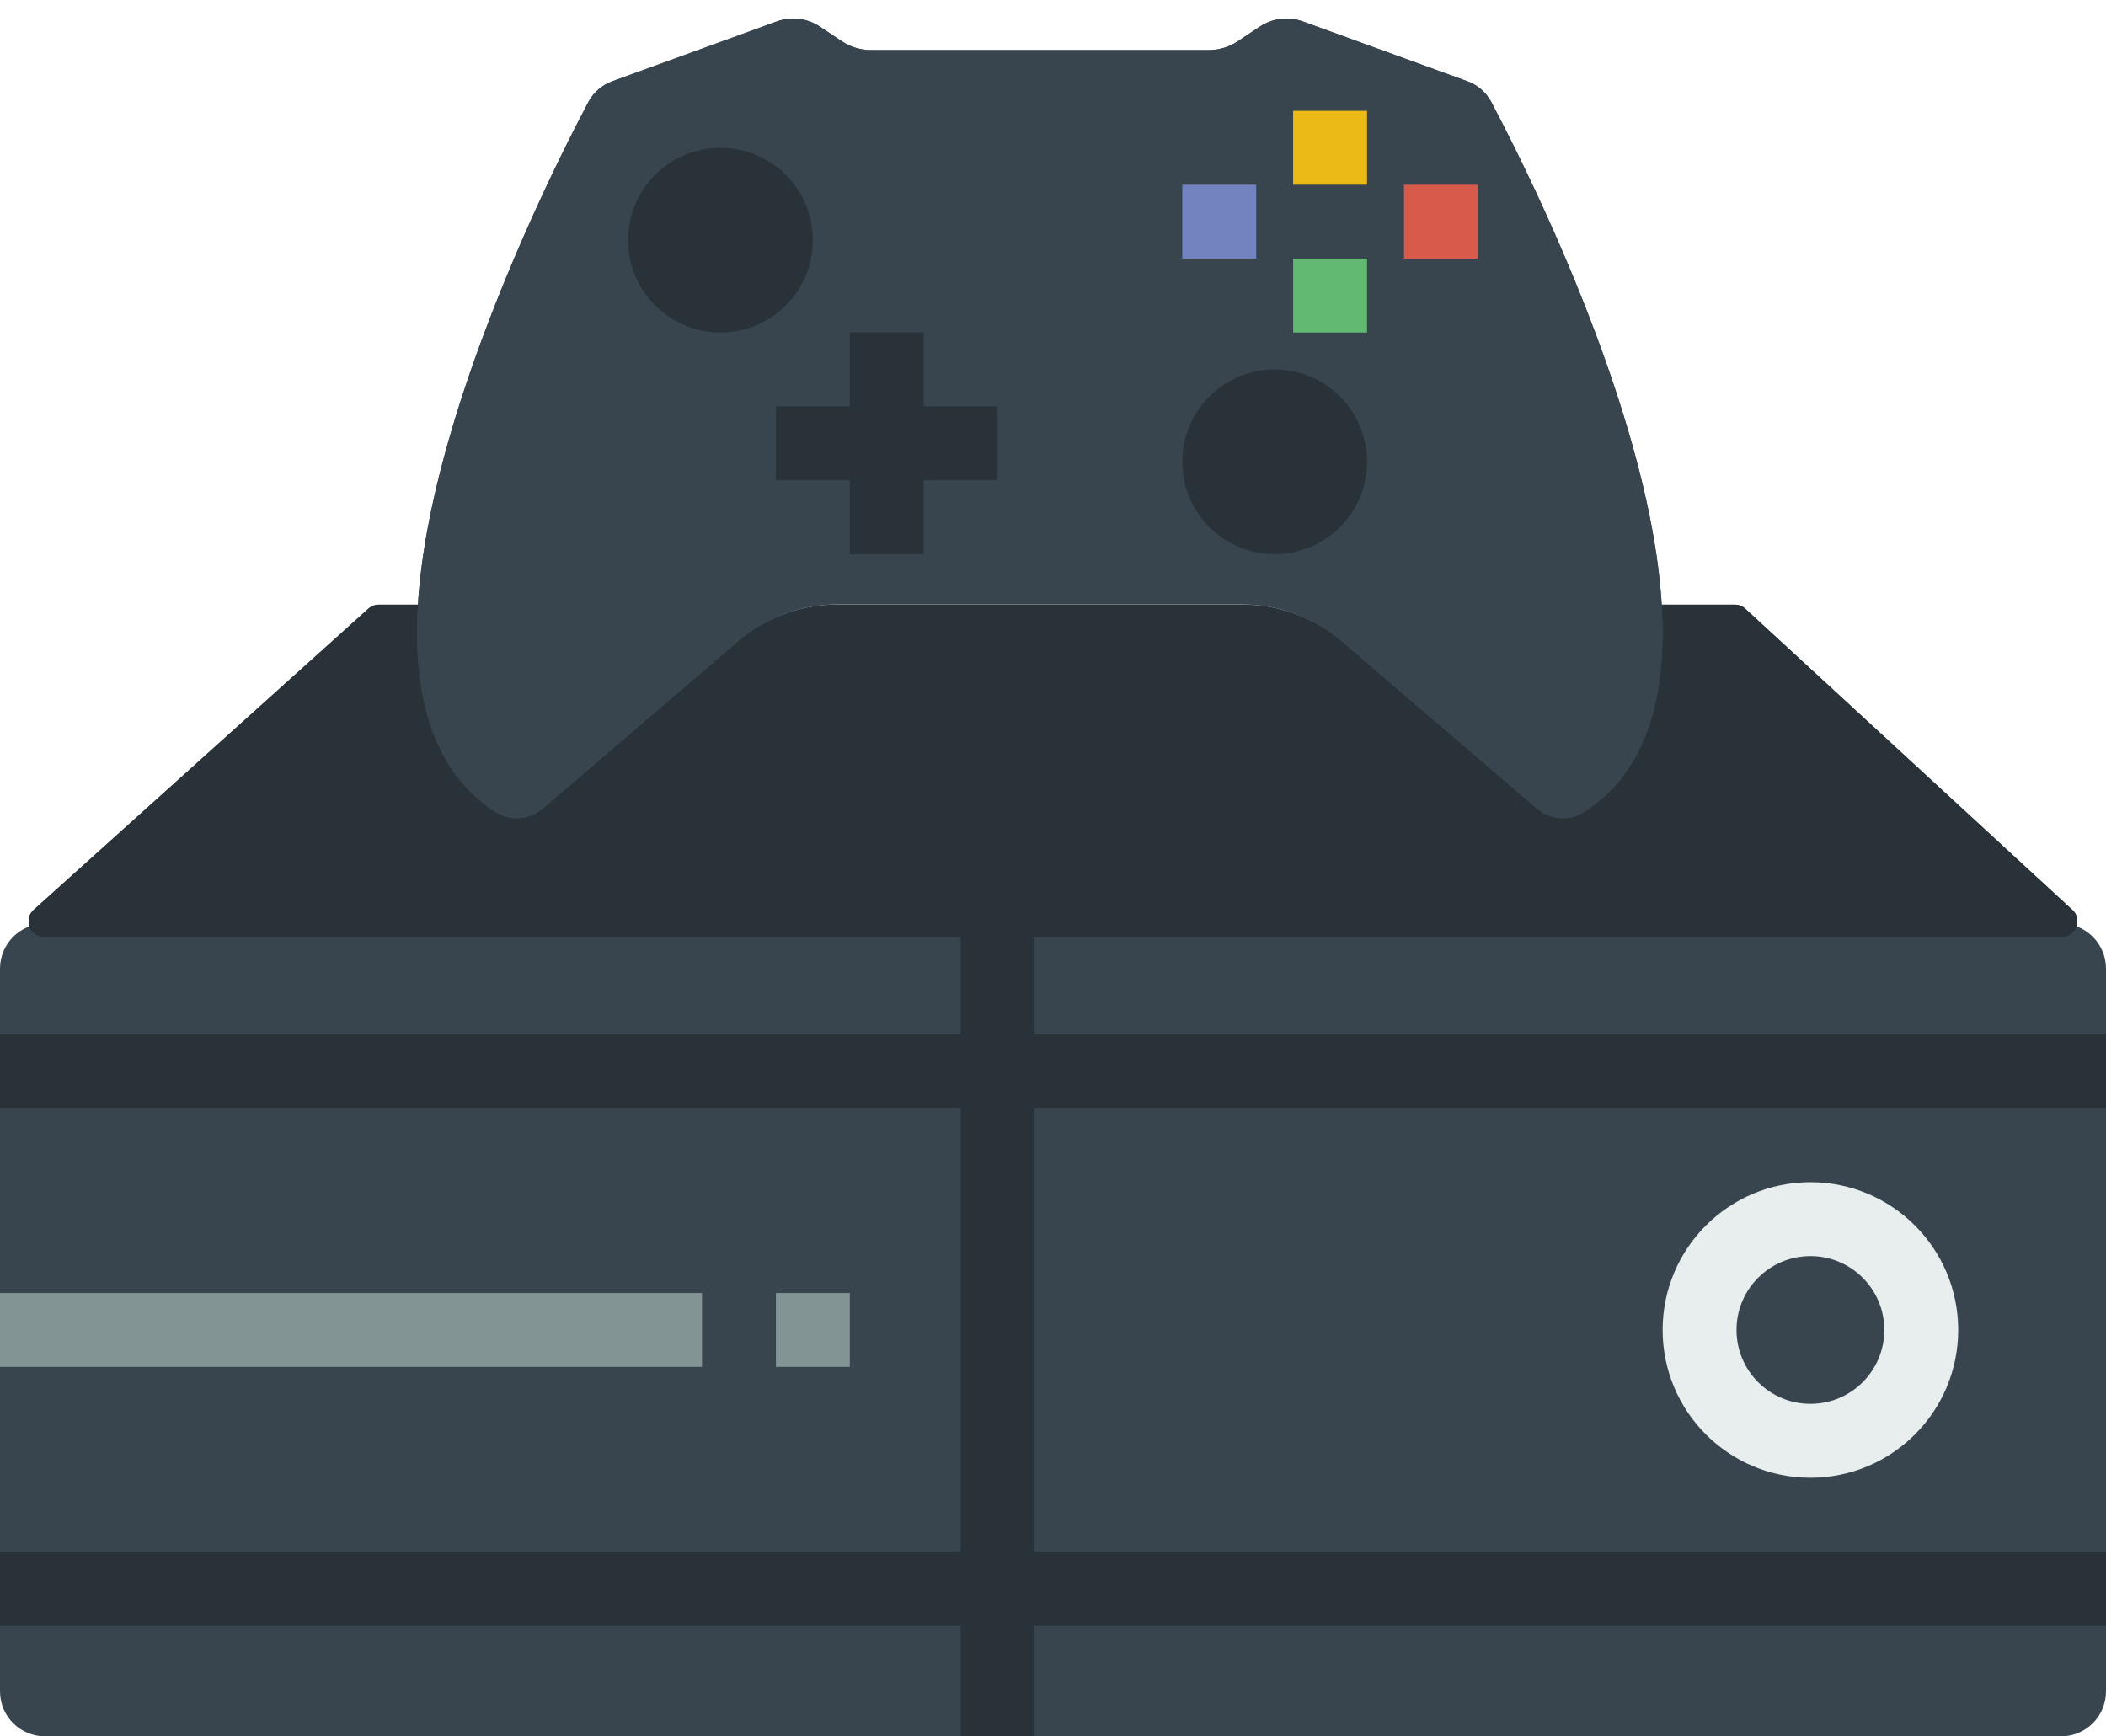 <?xml version="1.0" encoding="UTF-8" standalone="no"?>
<svg width="57px" height="47px" viewBox="0 0 57 47" version="1.1" xmlns="http://www.w3.org/2000/svg" xmlns:xlink="http://www.w3.org/1999/xlink" xmlns:sketch="http://www.bohemiancoding.com/sketch/ns">
    <!-- Generator: Sketch 3.2.2 (9983) - http://www.bohemiancoding.com/sketch -->
    <title>46 - Xbox One (Flat)</title>
    <desc>Created with Sketch.</desc>
    <defs></defs>
    <g id="Page-1" stroke="none" stroke-width="1" fill="none" fill-rule="evenodd" sketch:type="MSPage">
        <g id="46---Xbox-One-(Flat)" sketch:type="MSLayerGroup">
            <path d="M55.781,47 L1.219,47 C0.546,47 0,46.454 0,45.781 L0,26.219 C0,25.546 0.546,25 1.219,25 L55.781,25 C56.454,25 57,25.546 57,26.219 L57,45.781 C57,46.454 56.454,47 55.781,47" id="Fill-377" fill="#38454F" sketch:type="MSShapeGroup"></path>
            <path d="M57,30 L57,28 L28,28 L28,25 L26,25 L26,28 L0,28 L0,30 L26,30 L26,42 L0,42 L0,44 L26,44 L26,47 L28,47 L28,44 L57,44 L57,42 L28,42 L28,30 L57,30" id="Fill-378" fill="#283238" sketch:type="MSShapeGroup"></path>
            <path d="M0,35 L19,35 L19,37 L0,37 L0,35 Z" id="Fill-379" fill="#839494" sketch:type="MSShapeGroup"></path>
            <path d="M21,35 L23,35 L23,37 L21,37 L21,35 Z" id="Fill-380" fill="#839494" sketch:type="MSShapeGroup"></path>
            <path d="M52,36 C52,37.657 50.657,39 49,39 C47.343,39 46,37.657 46,36 C46,34.343 47.343,33 49,33 C50.657,33 52,34.343 52,36 L52,36 Z" id="Stroke-381" stroke="#E8EDEE" stroke-width="2" sketch:type="MSShapeGroup"></path>
            <path d="M28.144,16.356 L33.616,16.356 C34.602,16.356 35.555,16.708 36.303,17.35 L41.592,21.883 C41.945,22.186 42.463,22.238 42.857,21.989 C48.359,18.507 41.686,5.257 40.363,2.762 C40.223,2.498 39.992,2.3 39.711,2.198 L35.264,0.581 C34.874,0.439 34.44,0.492 34.095,0.722 L33.502,1.117 C33.268,1.272 32.994,1.356 32.713,1.356 L23.574,1.356 C23.294,1.356 23.019,1.272 22.785,1.117 L22.192,0.722 C21.847,0.492 21.414,0.439 21.024,0.581 L16.577,2.198 C16.295,2.3 16.065,2.498 15.924,2.762 C14.602,5.257 7.929,18.507 13.43,21.989 C13.824,22.238 14.342,22.186 14.696,21.883 L19.984,17.35 C20.732,16.708 21.685,16.356 22.671,16.356 L28.144,16.356" id="Fill-382" fill="#38454F" sketch:type="MSShapeGroup"></path>
            <path d="M56.068,24.61 L47.218,16.459 C47.144,16.4 47.052,16.367 46.956,16.367 L44.973,16.367 C45.122,18.788 44.605,20.882 42.857,21.989 C42.463,22.238 41.945,22.186 41.592,21.882 L36.303,17.35 C35.588,16.737 34.684,16.397 33.745,16.367 L22.542,16.367 C21.603,16.397 20.699,16.737 19.984,17.35 L14.696,21.882 C14.342,22.186 13.824,22.238 13.43,21.989 C11.682,20.882 11.166,18.788 11.314,16.367 L10.25,16.367 C10.155,16.367 10.063,16.4 9.989,16.459 L0.932,24.61 C0.623,24.857 0.798,25.356 1.194,25.356 L55.806,25.356 C56.202,25.356 56.377,24.857 56.068,24.61" id="Fill-383" fill="#283238" sketch:type="MSShapeGroup"></path>
            <path d="M28.144,16.356 L33.616,16.356 C34.602,16.356 35.555,16.708 36.303,17.35 L41.592,21.883 C41.945,22.186 42.463,22.238 42.857,21.989 C48.359,18.507 41.686,5.257 40.363,2.762 C40.223,2.498 39.992,2.3 39.711,2.198 L35.264,0.581 C34.874,0.439 34.44,0.492 34.095,0.722 L33.502,1.117 C33.268,1.272 32.994,1.356 32.713,1.356 L23.574,1.356 C23.294,1.356 23.019,1.272 22.785,1.117 L22.192,0.722 C21.847,0.492 21.414,0.439 21.024,0.581 L16.577,2.198 C16.295,2.3 16.065,2.498 15.924,2.762 C14.602,5.257 7.929,18.507 13.43,21.989 C13.824,22.238 14.342,22.186 14.696,21.883 L19.984,17.35 C20.732,16.708 21.685,16.356 22.671,16.356 L28.144,16.356" id="Fill-382" fill="#38454F" sketch:type="MSShapeGroup"></path>
            <path d="M56.068,24.61 L47.218,16.459 C47.144,16.4 47.052,16.367 46.956,16.367 L44.973,16.367 C45.122,18.788 44.605,20.882 42.857,21.989 C42.463,22.238 41.945,22.186 41.592,21.882 L36.303,17.35 C35.588,16.737 34.684,16.397 33.745,16.367 L22.542,16.367 C21.603,16.397 20.699,16.737 19.984,17.35 L14.696,21.882 C14.342,22.186 13.824,22.238 13.43,21.989 C11.682,20.882 11.166,18.788 11.314,16.367 L10.25,16.367 C10.155,16.367 10.063,16.4 9.989,16.459 L0.932,24.61 C0.623,24.857 0.798,25.356 1.194,25.356 L55.806,25.356 C56.202,25.356 56.377,24.857 56.068,24.61" id="Fill-383" fill="#283238" sketch:type="MSShapeGroup"></path>
            <path d="M37,12.5 C37,13.881 35.881,15 34.5,15 C33.119,15 32,13.881 32,12.5 C32,11.119 33.119,10 34.5,10 C35.881,10 37,11.119 37,12.5" id="Fill-384" fill="#283238" sketch:type="MSShapeGroup"></path>
            <path d="M22,6.5 C22,7.881 20.881,9 19.5,9 C18.119,9 17,7.881 17,6.5 C17,5.119 18.119,4 19.5,4 C20.881,4 22,5.119 22,6.5" id="Fill-385" fill="#283238" sketch:type="MSShapeGroup"></path>
            <path d="M27,11 L25,11 L25,9 L23,9 L23,11 L21,11 L21,13 L23,13 L23,15 L25,15 L25,13 L27,13 L27,11" id="Fill-386" fill="#283238" sketch:type="MSShapeGroup"></path>
            <path d="M32,5 L34,5 L34,7 L32,7 L32,5 Z" id="Fill-387" fill="#7383BF" sketch:type="MSShapeGroup"></path>
            <path d="M38,5 L40,5 L40,7 L38,7 L38,5 Z" id="Fill-388" fill="#D75A4A" sketch:type="MSShapeGroup"></path>
            <path d="M35,7 L37,7 L37,9 L35,9 L35,7 Z" id="Fill-389" fill="#61B972" sketch:type="MSShapeGroup"></path>
            <path d="M35,3 L37,3 L37,5 L35,5 L35,3 Z" id="Fill-390" fill="#ECBA16" sketch:type="MSShapeGroup"></path>
        </g>
    </g>
</svg>